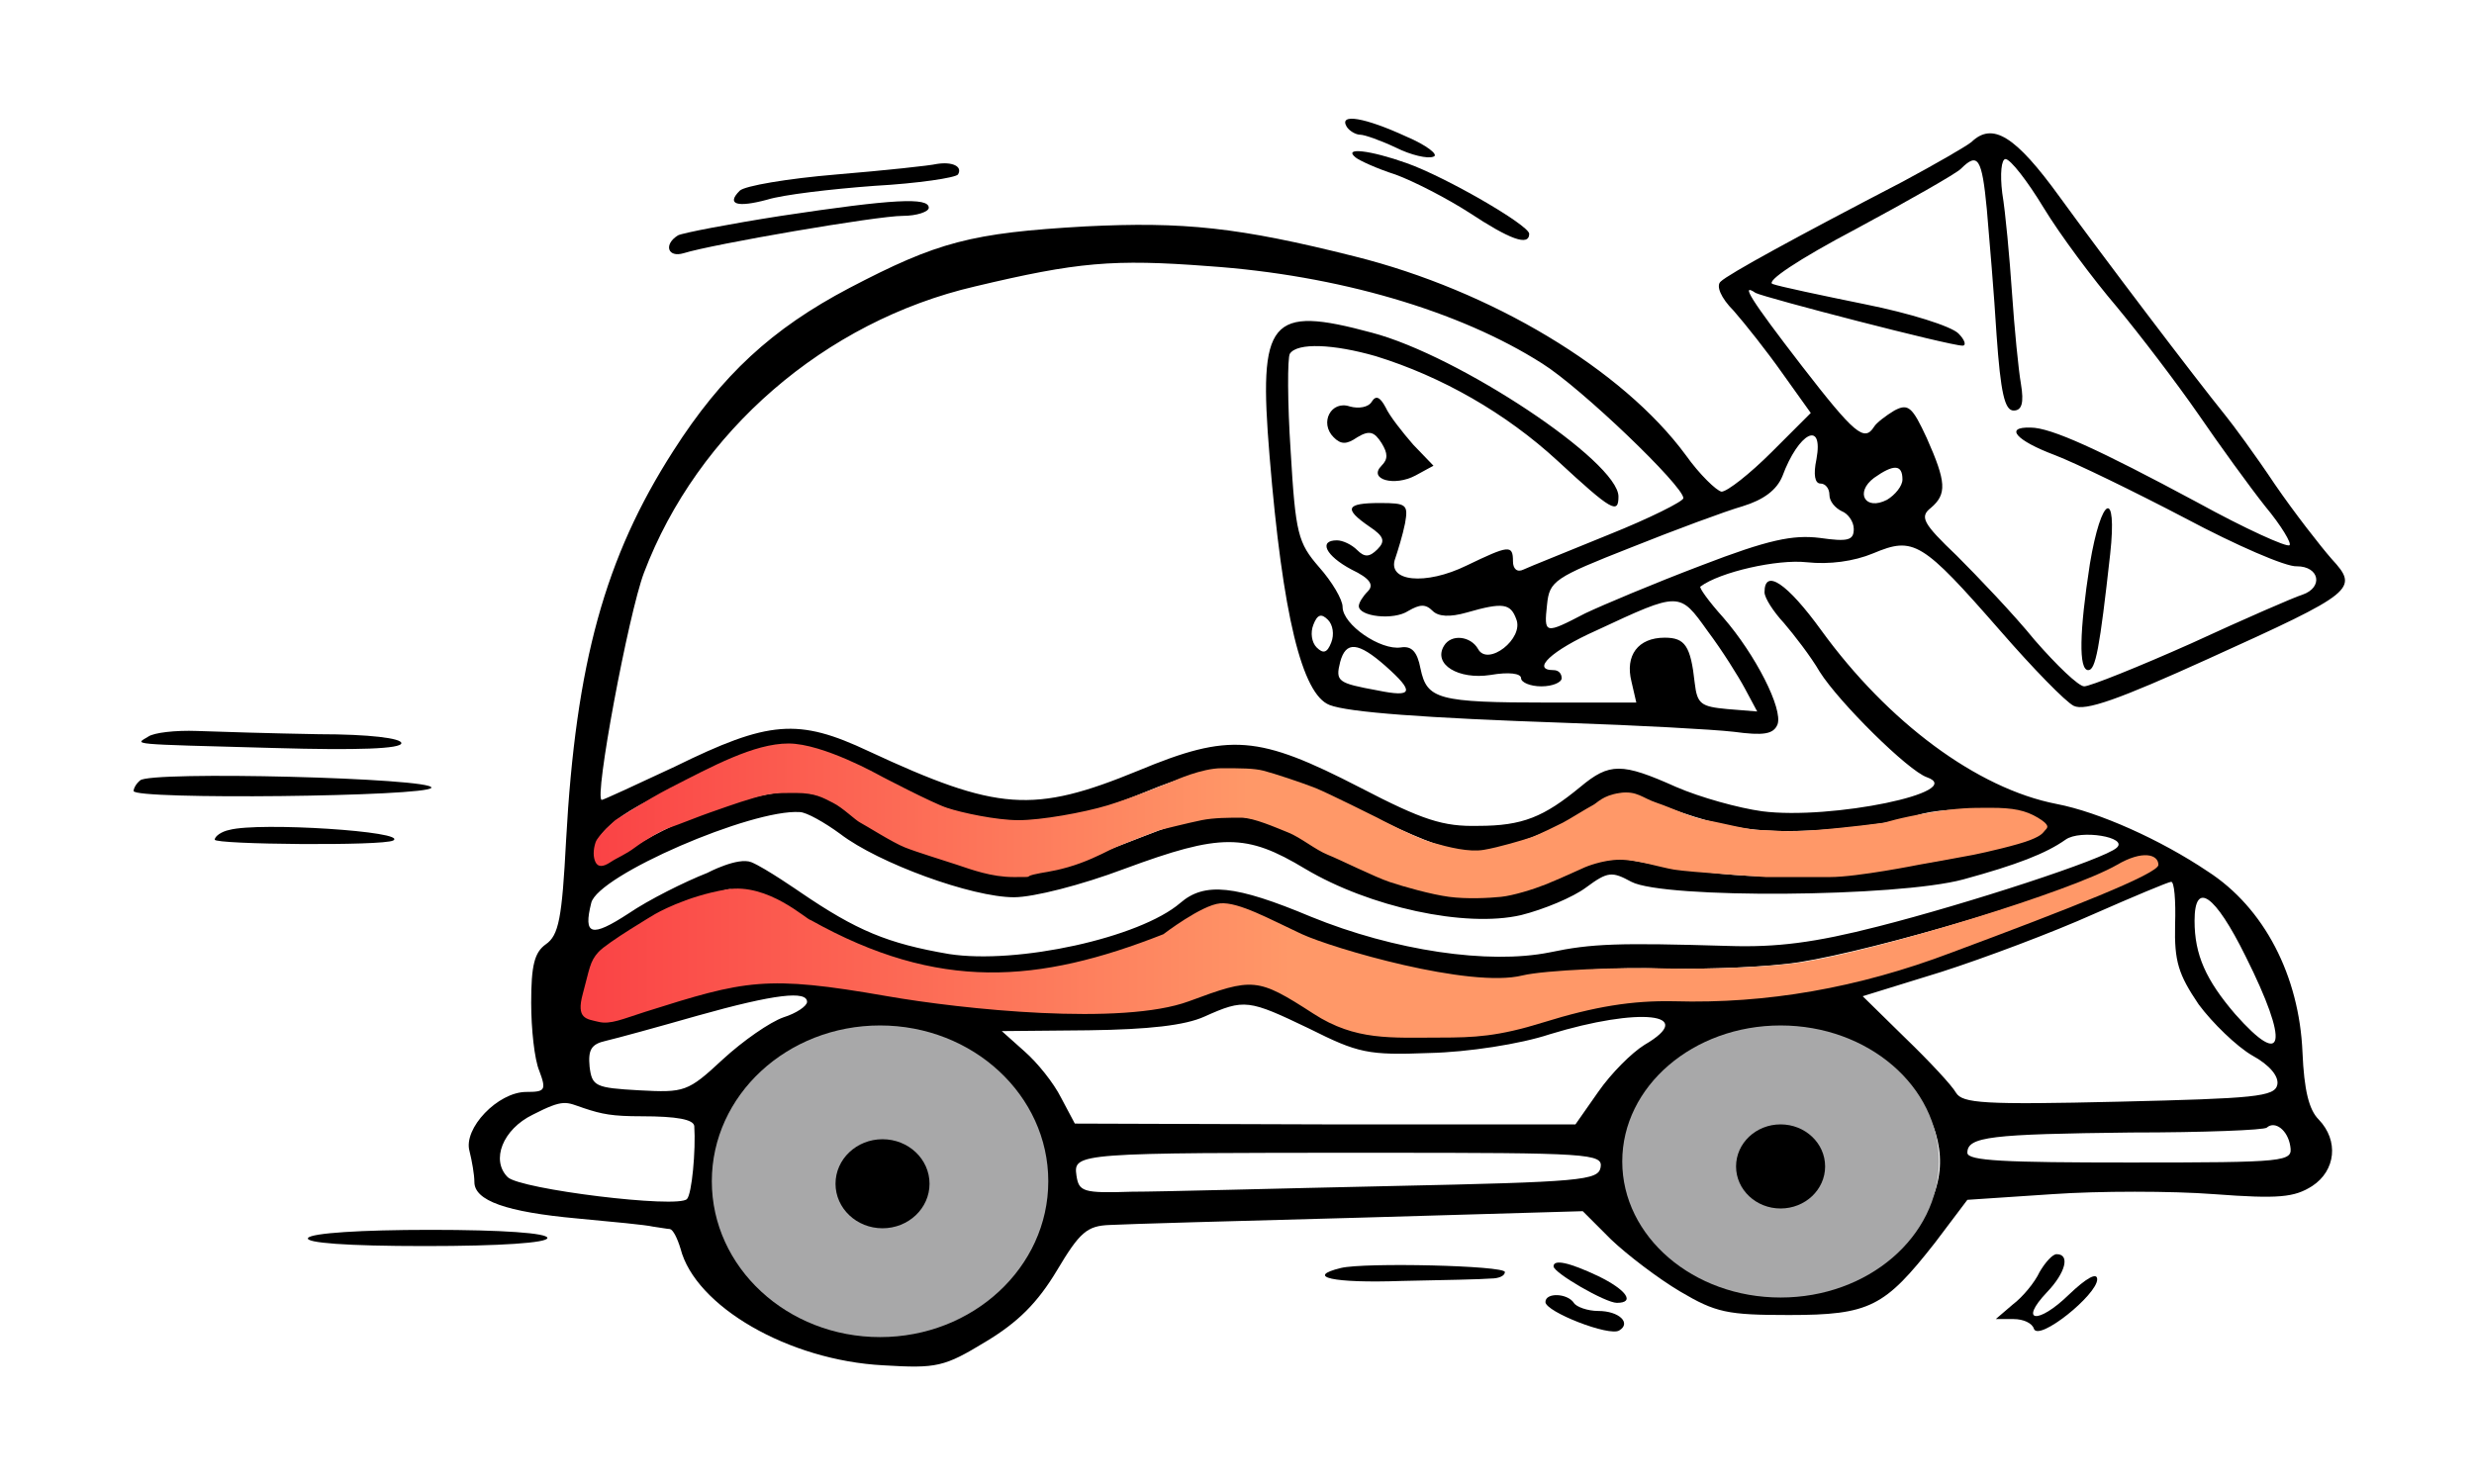 <svg width="500" height="300" viewBox="0 0 500 300" fill="none" xmlns="http://www.w3.org/2000/svg">
<rect width="500" height="300" fill="white"/>
<path d="M272.159 25.599C272.651 26.419 273.963 27.239 274.947 27.239C275.767 27.239 279.046 28.387 282.162 29.863C285.114 31.338 288.558 32.158 289.706 31.666C290.853 31.338 288.394 29.371 284.13 27.567C275.931 23.795 270.519 22.811 272.159 25.599Z" fill="black"/>
<path d="M398.428 28.715C397.444 29.535 391.213 33.142 384.49 36.75C363.335 47.737 349.233 55.444 347.757 56.92C346.773 57.74 347.757 60.2 350.38 62.824C352.676 65.448 357.104 71.023 360.22 75.451L365.959 83.486L358.088 91.357C353.66 95.785 349.069 99.393 347.921 99.393C346.937 99.229 343.493 95.949 340.705 92.013C327.914 74.631 301.349 58.724 273.799 51.837C250.349 45.933 239.198 44.785 219.356 45.769C196.234 47.081 189.51 48.885 171.636 58.232C156.057 66.431 145.89 75.779 136.051 91.193C122.276 112.676 116.372 133.994 114.405 169.907C113.585 185.649 112.929 189.093 110.305 190.897C108.009 192.537 107.353 195.161 107.353 202.704C107.353 207.951 108.009 214.183 108.993 216.479C110.469 220.414 110.141 220.742 106.369 220.742C100.63 220.742 93.578 228.122 94.89 232.713C95.382 234.681 95.874 237.469 95.874 238.945C95.874 242.717 102.27 245.012 116.7 246.324C123.752 246.98 130.639 247.636 131.951 247.964C133.263 248.128 134.903 248.456 135.395 248.456C136.051 248.62 136.871 250.26 137.527 252.392C140.478 264.035 159.337 275.022 178.523 276.006C189.346 276.662 190.822 276.334 199.185 271.25C205.745 267.314 209.68 263.379 213.616 256.819C218.208 249.112 219.684 247.8 224.275 247.636C227.063 247.472 249.857 246.816 274.783 246.16L319.879 244.848L325.619 250.588C328.898 253.704 335.13 258.459 339.557 261.083C346.773 265.347 349.069 265.839 361.531 265.839C377.93 265.839 380.882 264.199 391.049 251.244L397.608 242.553L414.827 241.405C424.174 240.749 438.933 240.749 447.46 241.405C460.579 242.389 463.695 242.061 467.302 239.765C472.058 236.649 472.714 230.582 468.614 226.318C466.647 224.35 465.663 220.414 465.335 212.707C464.679 197.292 457.627 183.518 446.148 176.138C436.637 169.743 424.174 164.167 415.647 162.527C399.576 159.412 381.538 145.965 368.091 127.434C361.204 117.923 356.612 114.807 356.612 119.727C356.612 120.875 358.416 123.663 360.548 125.958C362.515 128.254 365.959 132.682 367.763 135.798C371.699 142.029 385.637 155.804 389.409 157.116C397.772 160.068 370.059 165.807 356.12 164.003C351.364 163.347 343.657 161.215 338.737 159.084C327.75 154.164 325.291 154.164 319.387 159.084C312.008 165.151 307.744 166.955 298.725 166.955C291.673 167.119 287.574 165.807 274.947 159.248C254.285 148.589 248.545 148.097 230.015 155.804C208.861 164.495 201.645 164.003 175.571 151.868C161.305 145.145 155.401 145.637 136.379 154.984C128.671 158.592 121.948 161.707 121.62 161.707C119.98 161.707 127.031 123.991 130.147 115.791C140.97 87.258 166.716 64.956 197.054 57.904C217.716 52.985 224.931 52.329 244.281 53.805C270.355 55.608 294.953 62.824 311.68 73.483C319.551 78.403 340.213 98.245 340.213 100.705C340.213 101.361 333.326 104.804 325.127 108.084C316.763 111.528 308.892 114.643 307.908 115.135C306.596 115.791 305.776 114.971 305.776 113.496C305.776 110.052 304.956 110.216 296.429 114.315C288.066 118.415 280.194 117.595 281.998 112.84C282.49 111.364 283.474 108.248 283.966 105.788C284.622 102.017 284.294 101.689 278.883 101.689C271.995 101.689 271.503 102.836 276.751 106.444C279.702 108.412 280.03 109.396 278.391 111.036C276.751 112.676 275.767 112.676 274.291 111.2C273.143 110.052 271.339 109.232 270.191 109.232C266.42 109.232 267.895 112.348 273.143 115.135C276.915 116.939 277.735 118.251 276.423 119.563C275.439 120.547 274.619 121.859 274.619 122.515C274.619 124.647 281.67 125.467 284.622 123.499C286.918 122.187 288.066 122.023 289.542 123.499C290.69 124.647 292.985 124.811 296.429 123.827C303.808 121.695 305.284 122.023 306.432 125.139C308.072 129.074 300.693 134.814 298.725 131.206C297.249 128.582 293.313 128.09 291.837 130.55C289.542 134.322 294.789 137.437 301.185 136.454C304.956 135.798 307.416 136.126 307.416 137.11C307.416 137.929 309.22 138.749 311.516 138.749C313.812 138.749 315.615 137.929 315.615 137.11C315.615 136.126 314.959 135.47 313.976 135.47C309.384 135.47 313.484 131.534 322.667 127.434C339.557 119.563 339.393 119.563 345.133 127.598C348.085 131.534 351.364 136.782 352.676 139.241L355.136 143.833L349.069 143.341C343.821 142.849 343.001 142.357 342.509 138.093C341.689 130.55 340.541 128.91 336.442 128.91C331.03 128.91 328.406 132.518 329.718 137.765L330.702 142.029H312.992C290.526 142.029 288.394 141.373 287.082 135.142C286.426 131.698 285.278 130.55 283.146 130.878C279.047 131.534 271.339 126.286 271.339 122.679C271.339 121.203 269.207 117.595 266.584 114.643C262.32 109.724 261.828 107.92 260.844 91.193C260.188 81.354 260.188 72.335 260.68 71.515C262.156 69.219 269.535 69.547 278.063 72.007C291.345 76.107 304.3 83.486 314.795 93.161C325.783 103.328 327.094 103.984 327.094 100.377C327.094 93.325 294.789 71.843 277.243 67.251C256.58 61.676 254.285 64.464 256.58 92.177C259.204 124.319 263.14 140.389 268.715 142.521C272.487 143.997 287.902 145.145 316.435 146.129C330.866 146.621 346.117 147.441 350.38 147.933C356.448 148.753 358.416 148.425 359.236 146.457C360.384 143.341 354.808 132.354 348.249 124.811C345.297 121.531 343.329 118.743 343.657 118.579C347.593 115.627 359.236 113.004 365.139 113.66C369.731 114.151 374.65 113.496 378.586 111.856C386.785 108.412 388.425 109.396 404.332 127.598C410.891 135.142 417.451 141.865 419.091 142.685C421.386 143.833 428.274 141.373 446.312 133.174C475.994 119.727 476.814 119.071 471.238 113.004C468.942 110.38 463.695 103.656 459.759 97.917C455.823 92.013 451.232 85.782 449.756 83.978C443.524 76.271 424.994 51.837 416.303 39.866C407.284 27.403 402.692 24.615 398.428 28.715ZM401.544 42.326C402.036 48.065 403.02 59.544 403.512 67.743C404.332 79.386 405.152 82.994 406.956 82.994C408.595 82.994 409.087 81.518 408.431 77.583C407.94 74.795 407.12 66.432 406.628 59.216C406.136 52.001 405.316 42.981 404.66 39.046C404.168 35.11 404.496 32.158 405.316 32.158C406.3 32.158 409.743 36.586 413.023 41.998C416.303 47.409 423.026 56.428 427.782 62.004C432.537 67.743 439.917 77.419 444.344 83.814C448.608 90.046 454.676 98.409 457.791 102.344C461.071 106.28 463.203 109.888 462.711 110.216C462.219 110.708 453.856 106.936 444.016 101.525C424.174 90.865 414.499 86.438 410.399 86.438C404.988 86.274 407.448 89.062 415.319 92.013C419.583 93.653 431.39 99.393 441.721 104.804C451.888 110.216 462.055 114.643 464.187 114.479C468.778 114.479 469.598 118.743 465.335 120.219C463.695 120.711 453.528 125.139 442.869 130.058C432.209 134.814 422.37 138.749 421.222 138.749C420.075 138.749 415.647 134.486 411.219 129.402C406.956 124.155 399.74 116.611 395.477 112.348C388.589 105.788 387.933 104.476 390.229 102.672C393.509 99.885 393.345 97.425 389.409 88.57C386.457 82.174 385.637 81.518 382.85 82.994C381.21 83.978 379.242 85.454 378.75 86.274C376.782 89.39 374.814 87.75 364.155 73.975C353.66 60.364 351.692 57.084 354.808 59.216C356.776 60.2 394.001 69.875 396.624 69.875C397.444 69.875 397.116 68.727 395.805 67.415C394.329 65.94 385.965 63.316 376.946 61.512C368.091 59.708 359.564 57.904 358.252 57.412C356.776 56.92 363.335 52.493 375.142 46.261C385.801 40.522 395.313 35.11 396.297 34.126C399.74 30.683 400.56 31.994 401.544 42.326ZM367.107 92.833C366.451 95.949 366.779 97.753 367.927 97.753C368.911 97.753 369.731 98.737 369.731 100.049C369.731 101.361 370.879 102.672 372.191 103.328C373.502 103.82 374.65 105.46 374.65 106.936C374.65 109.232 373.502 109.56 367.763 108.74C362.351 108.084 357.432 109.068 343.821 114.315C334.31 117.923 323.815 122.351 320.371 123.991C312.172 128.254 312.008 128.254 312.664 122.187C313.156 117.431 314.14 116.775 329.554 110.708C338.573 107.1 348.741 103.328 352.184 102.344C356.448 101.033 359.072 99.065 360.22 96.277C363.499 87.422 368.583 84.798 367.107 92.833ZM384.49 96.933C384.49 98.245 383.014 100.049 381.374 101.033C376.946 103.328 374.814 99.557 378.75 96.605C382.686 93.817 384.49 93.817 384.49 96.933ZM269.043 129.894C268.223 132.026 267.404 132.19 266.092 130.878C265.108 129.894 264.78 127.926 265.436 126.286C266.256 124.155 267.076 123.991 268.387 125.303C269.371 126.286 269.699 128.254 269.043 129.894ZM280.03 134.65C285.934 139.897 285.606 141.045 278.391 139.569C270.355 138.093 269.863 137.765 270.847 133.83C271.995 129.566 274.455 129.73 280.03 134.65ZM165.896 152.524C169.34 153.672 177.375 157.28 183.607 160.232C199.677 167.939 212.632 167.939 231.163 160.232C247.725 153.344 254.613 153.836 273.143 163.019C293.477 172.858 296.101 173.514 305.94 170.563C310.696 169.087 317.419 166.135 320.863 163.675C326.766 159.904 327.914 159.576 332.506 161.543C347.593 167.447 354.316 168.595 368.091 167.775C375.798 167.283 384.49 165.971 387.441 164.823C393.673 162.691 409.907 163.511 412.695 166.299C415.483 169.087 396.133 174.17 375.306 176.302C358.416 177.942 348.577 177.45 329.39 173.842C325.947 173.186 322.175 174.006 317.747 176.302C302.825 183.846 284.13 181.878 265.764 170.891C253.793 163.675 245.921 163.183 231.491 168.923C211.812 176.63 206.565 177.942 200.661 176.466C188.526 173.514 178.359 169.251 172.62 164.823C168.192 161.379 164.748 160.068 159.993 160.068C152.449 160.068 137.363 165.315 128.343 171.055C120.964 175.646 120.472 175.646 120.472 171.711C120.472 167.447 127.195 162.855 143.594 156.132C159.993 149.408 158.025 149.736 165.896 152.524ZM169.832 168.595C177.539 174.498 196.398 181.386 204.925 181.386C208.861 181.386 218.536 178.926 227.227 175.646C246.741 168.431 251.825 168.431 263.796 175.646C276.751 183.354 296.101 187.617 307.416 184.993C312.008 183.846 317.911 181.386 320.535 179.418C324.963 176.138 325.783 176.138 329.718 178.27C336.278 181.714 383.506 181.386 396.788 177.778C407.612 174.826 413.515 172.53 417.451 169.743C420.402 167.611 430.242 169.251 427.782 171.383C425.322 173.678 397.608 182.698 379.57 187.289C366.779 190.569 359.072 191.553 349.233 191.225C327.094 190.569 321.683 190.733 313.156 192.537C300.857 194.997 281.834 192.209 264.944 185.321C249.693 178.926 243.462 178.27 238.542 182.534C230.343 189.585 205.581 194.997 191.806 192.865C179.343 190.733 173.112 188.109 161.797 180.402C161.797 180.402 154.591 175.417 151.86 174.302C149.129 173.186 142.938 176.466 142.938 176.466C138.347 178.27 131.131 181.878 127.031 184.665C119.488 189.585 117.848 189.093 119.488 182.534C120.8 176.958 151.957 163.511 161.633 164.167C162.944 164.167 166.716 166.299 169.832 168.595ZM435.325 174.498C435.325 176.138 416.303 184.01 392.689 192.209C374.158 198.768 355.956 201.72 337.59 201.228C329.226 201.064 321.683 202.212 311.516 205.164C302.497 207.788 293.149 209.263 286.262 209.263C276.587 209.263 274.127 208.607 265.764 203.524C254.613 196.8 253.793 196.8 241.002 201.228C227.719 205.82 208.697 205.82 180.491 201.064C156.385 197.128 152.777 197.292 132.771 203.196C128.343 204.508 123.424 205.82 122.112 206.148C118.012 207.132 117.848 194.177 121.784 192.045C123.588 191.061 129.491 187.945 134.903 184.993C140.478 182.206 146.054 179.746 147.53 179.746C149.006 179.746 156.221 183.026 163.928 186.961C189.346 200.244 211.648 200.736 235.918 188.765L247.233 183.026L261.336 188.601C280.03 196.144 301.349 199.588 311.844 197.128C316.271 196.144 327.094 195.489 336.114 195.817C345.133 195.981 357.596 195.489 363.663 194.505C379.242 192.045 417.451 180.73 426.634 175.81C431.717 173.022 435.325 172.53 435.325 174.498ZM439.589 186.961C439.425 194.341 440.245 196.964 444.344 203.032C447.132 206.804 452.052 211.559 455.167 213.363C458.775 215.331 460.579 217.627 460.251 219.267C459.759 221.726 455.659 222.054 428.274 222.71C400.888 223.366 396.625 223.038 395.313 220.906C394.493 219.431 389.901 214.511 385.145 209.919L376.454 201.392L392.361 196.472C401.052 193.685 414.991 188.437 423.026 184.829C431.226 181.222 438.277 178.27 438.769 178.27C439.425 178.106 439.753 182.042 439.589 186.961ZM453.856 193.357C462.711 211.067 461.727 216.315 451.724 205C445.82 198.112 443.524 193.029 443.524 186.141C443.524 177.942 447.624 180.73 453.856 193.357ZM163.108 202.54C163.108 203.36 160.977 204.836 158.353 205.656C155.565 206.64 150.154 210.411 146.054 214.183C139.002 220.742 138.347 220.906 129.163 220.414C120.308 219.922 119.652 219.594 119.16 215.659C118.832 212.215 119.488 211.067 122.44 210.411C124.572 209.919 132.935 207.624 140.97 205.328C156.713 200.9 163.108 200.244 163.108 202.54ZM264.616 207.951C274.455 212.871 276.423 213.363 288.886 212.871C296.593 212.707 307.252 211.067 313.156 209.099C331.358 203.524 343.329 204.836 332.342 211.231C329.718 212.871 325.619 216.971 322.995 220.742L318.403 227.302H267.895L217.224 227.138L214.436 221.89C212.96 218.939 209.68 214.839 207.057 212.543L202.465 208.443L220.012 208.279C232.147 208.115 239.526 207.296 243.462 205.492C251.497 201.884 252.317 202.048 264.616 207.951ZM370.551 209.427C378.75 211.723 388.917 221.234 391.213 229.106C393.673 237.305 390.885 245.176 382.85 252.556C373.994 260.591 365.303 262.887 353.824 260.427C331.85 255.835 322.011 236.977 333.49 221.234C341.689 209.755 355.628 205.328 370.551 209.427ZM194.922 214.675C198.529 216.643 203.613 221.07 206.401 224.514C210.664 229.762 211.484 232.385 211.484 239.437C211.484 256.491 197.381 268.626 177.703 268.462C158.517 268.462 145.07 256.491 145.07 239.437C145.07 229.598 149.826 221.89 159.665 215.659C169.34 209.427 185.083 208.935 194.922 214.675ZM118.012 224.022C121.664 225.243 123.752 225.662 129.655 225.662C136.871 225.662 140.15 226.318 140.314 227.63C140.642 232.549 139.822 241.405 138.838 242.389C137.035 244.356 105.057 240.421 102.598 237.961C99.154 234.517 101.614 228.286 107.681 225.334C114.077 222.054 114.36 222.802 118.012 224.022ZM462.875 231.729C463.367 234.845 462.383 235.009 430.406 235.009C405.152 235.009 397.608 234.681 397.608 233.041C397.608 229.762 402.364 229.27 430.734 228.942C445.328 228.942 457.627 228.45 458.119 227.958C459.759 226.482 462.383 228.45 462.875 231.729ZM323.487 235.993C322.995 238.617 319.715 238.945 281.178 239.765C258.22 240.257 234.606 240.913 228.703 240.913C218.864 241.241 218.044 240.913 217.552 237.633C216.896 233.041 217.716 233.041 278.391 233.041C321.191 233.041 323.979 233.205 323.487 235.993Z" fill="black"/>
<path d="M124.36 165.802C124.36 165.802 120.86 168.802 120.36 170.302C119.86 171.802 119.86 173.302 120.36 174.302C120.86 175.302 121.86 175.302 123.36 174.302C124.86 173.302 126.36 172.802 128.36 171.302C130.36 169.802 133.86 167.802 135.36 167.302C136.86 166.802 141.86 164.802 143.36 164.302C144.86 163.802 148.86 162.302 152.36 161.302C155.86 160.302 156.86 160.302 160.86 160.302C164.86 160.302 166.36 161.302 168.36 162.302C170.36 163.302 172.86 165.802 173.86 166.302C174.86 166.802 180.36 170.302 182.86 171.302C185.36 172.302 190.36 173.802 193.36 174.802C196.36 175.802 200.36 177.302 204.86 177.302C209.36 177.302 206.86 177.302 208.86 176.802C210.86 176.302 212.36 176.302 215.86 175.302C219.36 174.302 222.36 172.802 224.36 171.802C226.36 170.802 234.36 167.802 234.36 167.802C234.36 167.802 240.36 166.302 242.86 165.802C245.36 165.302 248.36 165.302 250.86 165.302C253.36 165.302 257.86 167.302 260.36 168.302C262.86 169.302 265.86 171.802 268.36 172.802C270.86 173.802 277.86 177.302 280.86 178.302C283.86 179.302 289.298 180.827 292.86 181.302C296.423 181.776 300.924 181.553 303.36 181.302C305.797 181.05 309.86 179.802 312.36 178.802C314.86 177.802 320.36 175.302 320.36 175.302C320.36 175.302 323.86 173.802 327.36 173.802C330.86 173.802 335.36 175.302 338.36 175.802C341.36 176.302 356.86 177.302 356.86 177.302H369.86C375.36 177.302 387.86 174.802 387.86 174.802C387.86 174.802 396.36 173.302 398.86 172.802C401.36 172.302 407.86 170.802 410.36 169.802C412.86 168.802 412.86 168.302 413.36 167.802C413.86 167.302 414.36 166.802 411.86 165.302C409.36 163.802 406.86 163.302 402.36 163.302C397.86 163.302 395.86 163.302 389.86 164.302C383.86 165.302 380.86 166.302 380.86 166.302C380.86 166.302 373.36 167.302 366.86 167.802C360.36 168.302 358.36 167.802 355.86 167.802C353.36 167.802 347.86 166.302 344.86 165.802C341.86 165.302 337.86 163.302 334.86 162.302C331.86 161.302 330.86 159.802 327.36 160.302C323.86 160.802 322.86 162.302 321.86 162.802C320.86 163.302 316.86 165.802 315.86 166.302C314.86 166.802 310.86 168.802 309.36 169.302C307.86 169.802 302.86 171.302 299.86 171.802C296.86 172.302 292.86 171.302 289.36 170.302C285.86 169.302 278.36 165.302 278.36 165.302C278.36 165.302 268.36 160.302 265.86 159.302C263.36 158.302 257.36 156.302 255.36 155.802C253.36 155.302 250.86 155.302 246.86 155.302C242.86 155.302 237.36 157.802 237.36 157.802C237.36 157.802 228.86 161.302 223.86 162.802C218.86 164.302 210.36 165.802 205.86 165.802C201.36 165.802 194.36 164.302 191.36 163.302C188.36 162.302 177.86 156.802 177.86 156.802C177.86 156.802 166.36 150.302 159.36 150.302C152.36 150.302 143.888 154.946 135.36 159.302C130.917 161.571 124.36 165.802 124.36 165.802Z" fill="url(#paint0_linear_6_131)"/>
<path d="M394.319 192.602C418.298 183.685 436.218 176.622 436.218 174.838C436.218 172.698 433 171.806 427.838 174.838C418.513 180.189 380.809 191.716 364.989 194.391C358.827 195.461 346.215 195.966 337.056 195.788C327.897 195.431 312.222 196.114 307.726 197.184C297.069 199.86 269.324 191.724 263.034 188.804C256.743 185.885 250.36 182.302 246.612 182.615C242.864 182.928 235.122 188.857 235.122 188.857C209.86 198.802 189.683 200.458 163.872 186.011C163.118 186.011 155.24 178.405 146.86 179.802C138.48 181.198 132.36 184.802 132.36 184.802C132.36 184.802 122.725 190.515 120.952 192.453C119.179 194.391 119.179 195.788 117.782 200.906C116.386 206.023 118.535 205.976 120.952 206.571C123.369 207.167 125.883 205.979 130.379 204.552C150.695 198.131 154.756 197.094 179.235 201.374C194.598 204.061 226.796 207.406 240.284 202.412C253.273 197.596 254.106 197.596 265.429 204.909C273.922 210.437 281.142 209.754 290.967 209.754C297.96 209.754 302.731 209.546 311.889 206.692C322.214 203.482 329.874 202.233 338.367 202.412C357.017 202.947 375.501 199.736 394.319 192.602Z" fill="url(#paint1_linear_6_131)"/>
<path d="M422.37 113.987C420.238 127.762 420.074 135.47 422.042 135.47C423.518 135.47 424.338 131.206 426.47 112.02C427.946 98.573 424.666 100.213 422.37 113.987Z" fill="black"/>
<path d="M353.496 228.778C349.397 232.877 349.233 235.173 352.676 240.093C356.284 245.34 363.991 245.012 367.599 239.437C370.059 235.501 370.059 234.681 367.927 230.746C364.811 225.17 357.924 224.35 353.496 228.778Z" fill="black"/>
<path d="M173.604 231.893C172.62 232.549 170.98 234.681 169.832 236.813C168.192 239.929 168.192 241.405 170.488 244.684C175.243 252.064 187.706 248.128 187.706 239.109C187.706 233.369 178.523 228.614 173.604 231.893Z" fill="black"/>
<path d="M273.963 31.831C274.783 32.486 278.391 34.126 281.998 35.274C285.606 36.586 292.329 40.03 296.921 42.981C305.12 48.393 309.056 49.869 309.056 47.245C308.892 45.441 292.165 35.766 284.294 32.978C276.915 30.355 271.339 29.699 273.963 31.831Z" fill="black"/>
<path d="M189.346 33.142C188.034 33.47 178.851 34.454 169.012 35.274C159.173 36.094 150.482 37.57 149.498 38.554C146.71 41.342 149.006 41.998 155.073 40.358C158.189 39.374 167.864 38.226 176.719 37.57C185.575 37.078 193.118 35.93 193.61 35.274C194.594 33.634 192.462 32.65 189.346 33.142Z" fill="black"/>
<path d="M157.861 43.638C147.366 45.277 138.019 47.081 137.035 47.573C134.083 49.377 134.903 52.165 138.183 51.181C143.922 49.377 177.211 43.638 182.459 43.638C185.246 43.638 187.706 42.818 187.706 41.998C187.706 39.866 180.655 40.194 157.861 43.638Z" fill="black"/>
<path d="M277.243 81.19C276.587 82.338 274.619 82.666 272.815 82.174C269.043 80.862 266.584 85.454 269.535 88.406C271.011 89.882 272.159 89.882 274.291 88.406C276.751 86.93 277.735 87.258 279.21 89.553C280.522 91.685 280.522 92.833 279.21 94.145C276.423 96.933 281.834 98.409 286.098 96.113L289.706 94.145L285.606 89.882C283.474 87.422 280.85 84.142 280.03 82.338C278.883 80.206 278.063 79.878 277.243 81.19Z" fill="black"/>
<path d="M29.952 148.917C27.328 150.556 25.196 150.392 55.37 151.212C72.424 151.704 81.115 151.376 81.115 150.228C81.115 149.245 74.72 148.425 64.389 148.425C55.042 148.261 44.055 147.933 39.791 147.769C35.527 147.605 31.1 148.097 29.952 148.917Z" fill="black"/>
<path d="M28.312 157.772C27.492 158.428 27 159.412 27 159.904C27 161.707 86.527 161.051 87.183 159.248C87.839 157.28 30.116 155.804 28.312 157.772Z" fill="black"/>
<path d="M46.35 167.775C44.711 168.103 43.399 169.087 43.399 169.743C43.399 170.727 77.508 171.055 79.475 169.907C82.591 168.103 52.418 166.135 46.35 167.775Z" fill="black"/>
<path d="M62.257 250.26C61.601 251.244 69.964 251.9 85.871 251.9C101.286 251.9 110.633 251.244 110.633 250.26C110.633 249.276 101.614 248.62 87.019 248.62C72.916 248.62 62.913 249.276 62.257 250.26Z" fill="black"/>
<path d="M412.203 257.147C411.219 259.279 408.759 262.231 406.792 263.707L403.348 266.658H406.956C408.923 266.658 410.727 267.478 411.055 268.626C412.039 271.25 423.846 261.739 423.846 258.623C423.846 257.147 421.714 258.295 418.107 261.739C411.875 267.806 407.94 267.314 413.679 261.247C417.451 257.311 418.435 253.54 415.647 253.54C414.827 253.54 413.351 255.179 412.203 257.147Z" fill="black"/>
<path d="M271.011 256.327C263.632 258.131 269.371 259.443 283.31 258.951C291.509 258.787 299.709 258.623 301.349 258.459C302.824 258.459 304.136 257.967 304.136 257.147C304.136 255.835 275.767 255.179 271.011 256.327Z" fill="black"/>
<path d="M313.976 255.999C313.976 257.311 324.471 263.379 326.766 263.379C330.538 263.379 328.734 260.755 322.995 257.967C317.091 255.179 313.976 254.523 313.976 255.999Z" fill="black"/>
<path d="M312.336 263.215C312.336 265.183 325.291 270.266 327.258 268.954C329.718 267.478 327.258 265.019 322.995 265.019C320.863 265.019 318.567 264.199 318.075 263.379C316.763 261.411 312.336 261.247 312.336 263.215Z" fill="black"/>
<ellipse cx="177.86" cy="238.802" rx="34" ry="31.5" fill="#A8A8A9"/>
<ellipse cx="359.86" cy="234.802" rx="32" ry="27.5" fill="#A8A8A9"/>
<ellipse cx="178.36" cy="239.302" rx="9.5" ry="9" fill="black"/>
<ellipse cx="359.86" cy="235.802" rx="9" ry="8.5" fill="black"/>
<defs>
<linearGradient id="paint0_linear_6_131" x1="119.106" y1="166.166" x2="415.055" y2="166.166" gradientUnits="userSpaceOnUse">
<stop stop-color="#FA4245"/>
<stop offset="0.45" stop-color="#FF9868"/>
</linearGradient>
<linearGradient id="paint1_linear_6_131" x1="116.385" y1="191.598" x2="437.615" y2="191.598" gradientUnits="userSpaceOnUse">
<stop stop-color="#FA4245"/>
<stop offset="0.45" stop-color="#FF9868"/>
</linearGradient>
</defs>
</svg>
